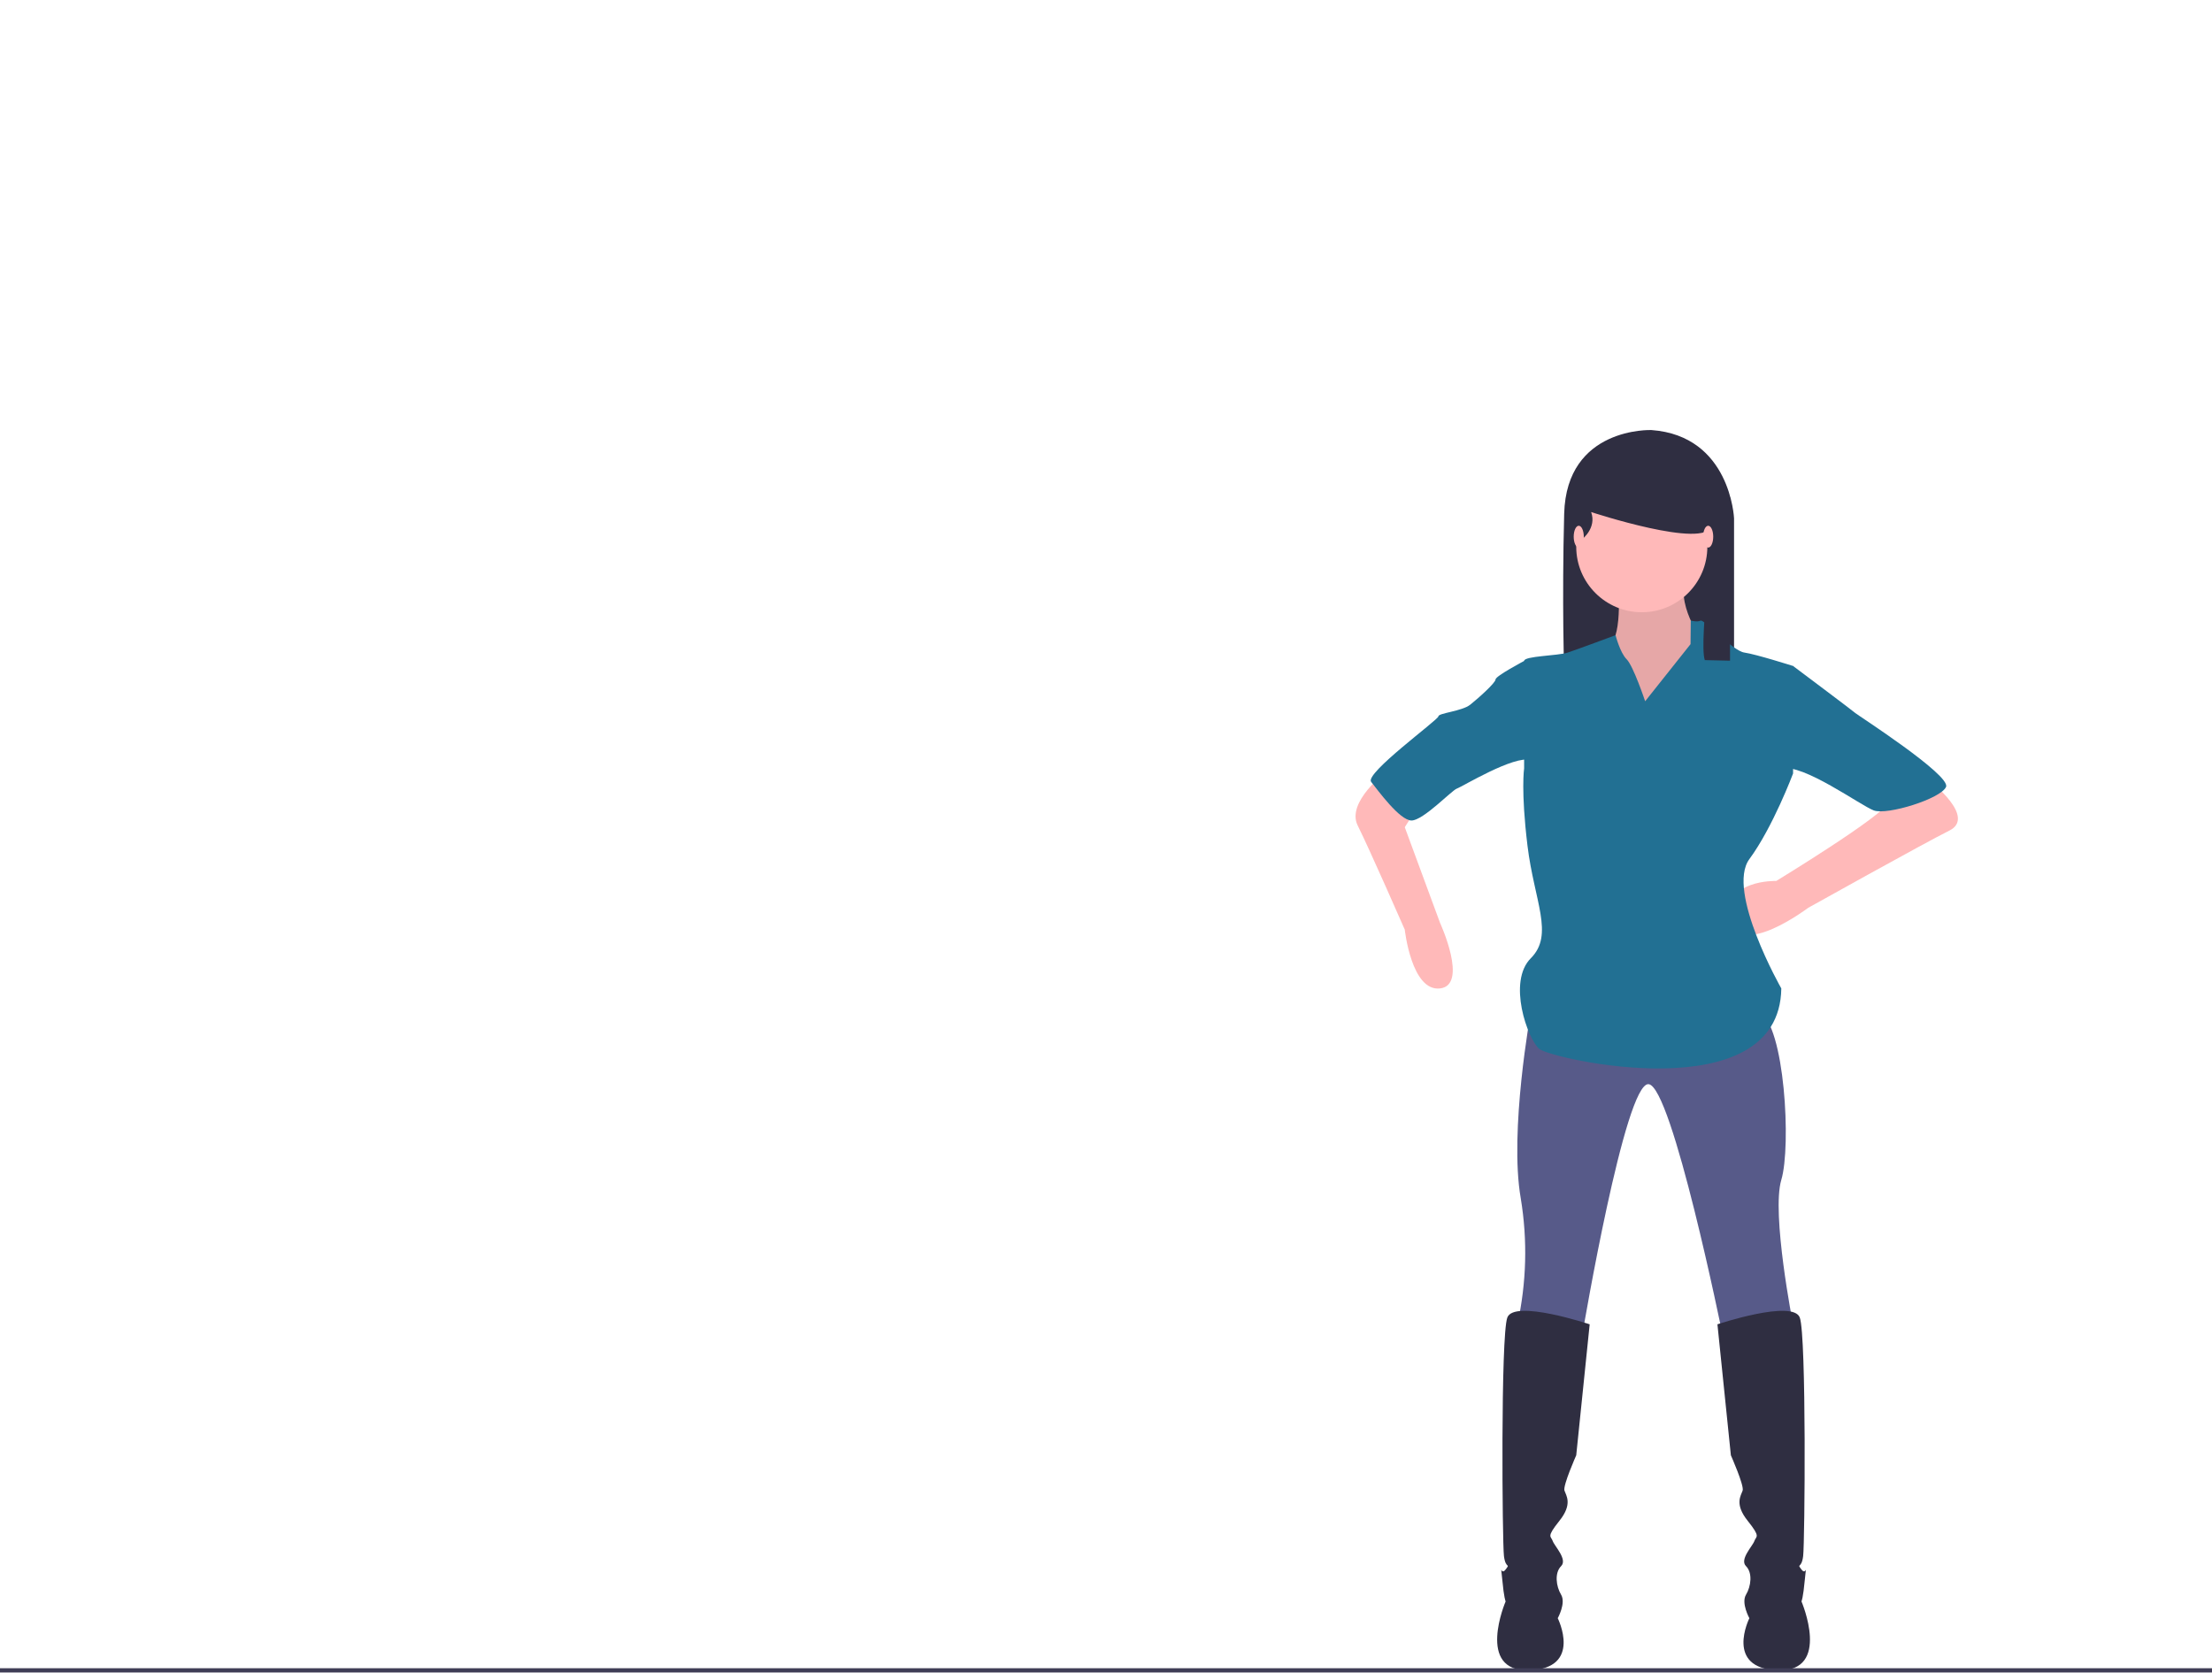 <svg width="887" height="671" viewBox="0 0 887 671" fill="none" xmlns="http://www.w3.org/2000/svg">
<path d="M662.206 172.464C662.206 172.464 628.145 171.084 627.225 206.037C626.304 240.989 627.225 270.882 627.225 270.882H695.346V207.876C695.346 207.876 693.966 174.763 662.206 172.464Z" fill="#2F2E41"/>
<path d="M648.911 234.754C648.911 234.754 650.933 257.653 644.192 259.674C637.452 261.694 646.888 290.654 646.888 290.654L673.851 296.716L689.354 265.735L682.613 256.98C682.613 256.98 671.154 241.489 676.547 230.713C681.939 219.937 648.911 234.754 648.911 234.754Z" fill="#FFB9B9"/>
<path opacity="0.1" d="M648.911 234.754C648.911 234.754 650.933 257.653 644.192 259.674C637.452 261.694 646.888 290.654 646.888 290.654L673.851 296.716L689.354 265.735L682.613 256.98C682.613 256.98 671.154 241.489 676.547 230.713C681.939 219.937 648.911 234.754 648.911 234.754Z" fill="black"/>
<path d="M658.347 245.53C672.866 245.53 684.635 233.771 684.635 219.264C684.635 204.758 672.866 192.998 658.347 192.998C643.829 192.998 632.059 204.758 632.059 219.264C632.059 233.771 643.829 245.53 658.347 245.53Z" fill="#FFB9B9"/>
<path d="M555.891 309.512C555.891 309.512 539.714 321.635 544.432 331.064C549.151 340.493 563.306 372.82 563.306 372.82C563.306 372.82 566.002 397.739 577.461 396.392C588.92 395.045 577.461 370.126 577.461 370.126L563.306 331.737L568.024 324.329L555.891 309.512Z" fill="#FFB9B9"/>
<path d="M774.284 313.553C774.284 313.553 792.484 327.696 781.699 333.084C770.914 338.472 725.078 364.065 725.078 364.065C725.078 364.065 697.442 384.943 694.072 368.779C690.702 352.616 712.271 353.289 712.271 353.289C712.271 353.289 755.411 327.023 757.433 321.635C759.455 316.247 774.284 313.553 774.284 313.553Z" fill="#FFB9B9"/>
<path d="M613.86 405.821C613.86 405.821 605.097 453.639 609.816 480.579C612.593 497.348 612.136 514.493 608.467 531.091L634.755 533.785C634.755 533.785 651.607 434.108 661.044 434.782C670.48 435.455 690.702 535.132 690.702 535.132L719.012 531.091C719.012 531.091 710.249 486.64 714.294 473.171C718.338 459.701 715.642 411.209 705.531 405.821C695.42 400.433 613.86 405.821 613.86 405.821Z" fill="#575A89"/>
<path d="M637.452 531.091C637.452 531.091 607.119 520.988 604.423 528.397C601.727 535.805 602.401 618.645 603.075 624.033C603.749 629.42 605.771 626.727 603.749 629.42C601.727 632.114 601.727 626.053 602.401 633.461C603.075 640.87 603.749 642.217 603.749 642.217C603.749 642.217 591.616 670.503 613.186 669.83C634.755 669.156 624.645 648.952 624.645 648.952C624.645 648.952 628.015 642.89 625.993 639.523C623.971 636.155 623.296 630.767 625.993 628.073C628.689 625.379 623.296 619.992 622.622 617.971C621.948 615.951 619.926 616.624 625.319 609.889C630.711 603.154 628.015 599.787 627.341 597.766C626.667 595.746 632.059 583.623 632.059 583.623L637.452 531.091Z" fill="#2F2E41"/>
<path d="M688.68 531.091C688.68 531.091 719.012 520.988 721.708 528.397C724.405 535.805 723.73 618.645 723.056 624.033C722.382 629.42 720.36 626.727 722.382 629.42C724.405 632.114 724.405 626.053 723.73 633.461C723.056 640.87 722.382 642.217 722.382 642.217C722.382 642.217 734.515 670.503 712.946 669.83C691.376 669.156 701.487 648.952 701.487 648.952C701.487 648.952 698.116 642.89 700.139 639.523C702.161 636.155 702.835 630.767 700.139 628.073C697.442 625.38 702.835 619.992 703.509 617.971C704.183 615.951 706.205 616.624 700.813 609.889C695.42 603.154 698.116 599.787 698.79 597.766C699.465 595.746 694.072 583.623 694.072 583.623L688.68 531.091Z" fill="#2F2E41"/>
<path d="M659.695 281.225C659.695 281.225 654.977 267.082 652.281 264.388C649.585 261.694 647.835 254.723 647.835 254.723C647.835 254.723 632.733 260.347 628.689 261.694C624.645 263.041 611.164 263.041 611.164 265.062V308.165C611.164 308.165 609.816 316.92 612.512 339.146C615.208 361.371 623.297 374.841 613.86 384.27C604.423 393.698 612.512 416.597 617.23 420.638C621.948 424.679 713.62 445.557 714.294 396.392C714.294 396.392 692.05 357.33 701.487 344.534C710.923 331.737 719.012 310.185 719.012 310.185V267.082C719.012 267.082 704.183 262.368 699.464 261.694C694.746 261.021 683.287 248.224 681.939 248.898C680.591 249.571 677.986 248.872 677.986 248.872L677.895 258.327L659.695 281.225Z" fill="#227093"/>
<path d="M620.6 268.429L611.164 265.062C611.164 265.062 599.705 271.123 599.705 272.47C599.705 273.817 592.964 279.878 589.594 282.572C586.224 285.266 576.787 285.94 576.787 287.287C576.787 288.634 547.129 310.185 549.825 313.553C552.521 316.92 561.284 329.043 566.002 329.043C570.721 329.043 582.179 316.92 584.202 316.247C586.224 315.573 607.119 302.777 613.86 304.798C620.6 306.818 620.6 268.429 620.6 268.429Z" fill="#227093"/>
<path d="M706.205 269.776L719.012 267.082C719.012 267.082 743.278 285.266 743.952 285.94C744.626 286.613 782.373 310.859 780.351 315.573C778.329 320.288 756.759 327.023 751.367 325.002C745.974 322.982 723.056 306.145 714.294 308.165C705.531 310.186 706.205 269.776 706.205 269.776Z" fill="#227093"/>
<path d="M686.321 210.845C689.521 197.416 688.212 193.849 688.212 193.849L647.247 183.731L632.978 197.528V211.785L634.418 216.233C634.418 216.233 640.343 211.785 638.041 205.346C638.041 205.346 684.019 220.503 686.321 210.845Z" fill="#2F2E41"/>
<path d="M686.831 203.328L682.95 207.478C689.071 207.552 680.919 256.767 683.624 264.725L693.735 264.955V199.399L686.831 203.328Z" fill="#2F2E41"/>
<path d="M633.07 219.601C634.187 219.601 635.092 217.641 635.092 215.223C635.092 212.805 634.187 210.845 633.07 210.845C631.953 210.845 631.048 212.805 631.048 215.223C631.048 217.641 631.953 219.601 633.07 219.601Z" fill="#FFB9B9"/>
<path d="M684.972 219.601C686.089 219.601 686.994 217.641 686.994 215.223C686.994 212.805 686.089 210.845 684.972 210.845C683.856 210.845 682.95 212.805 682.95 215.223C682.95 217.641 683.856 219.601 684.972 219.601Z" fill="#FFB9B9"/>
<path d="M887 669.012H0V670.723H887V669.012Z" fill="#3F3D56"/>
</svg>
